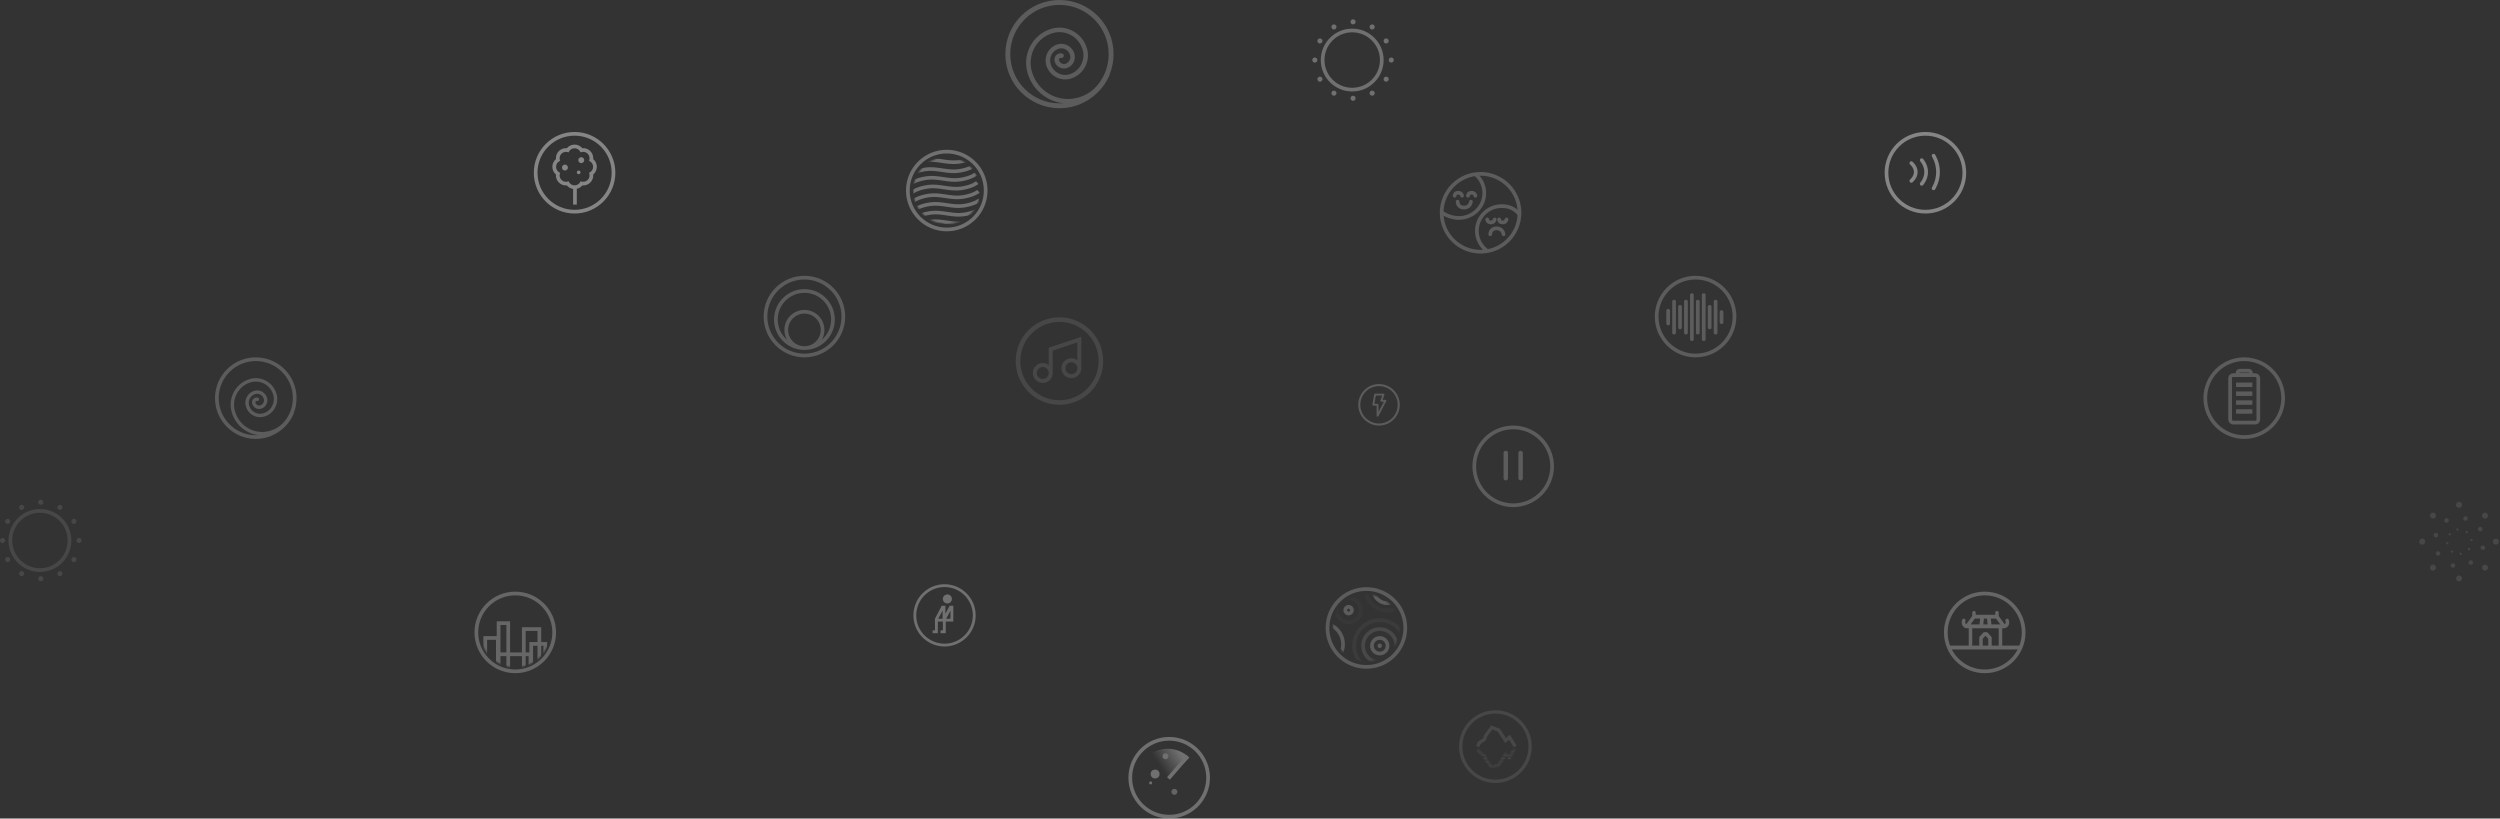 <svg width="1686" height="552" viewBox="0 0 1686 552" fill="none" xmlns="http://www.w3.org/2000/svg">
<rect x="0" y="0" width="1686" height="552" fill="#333333" stroke="none"/>
<g opacity="0.2" clip-path="url(#clip0_14447_69877)">
<circle cx="1143.5" cy="213.5" r="26.25" stroke="white" stroke-width="2.5"/>
<path fill-rule="evenodd" clip-rule="evenodd" d="M1141 197.75C1141.69 197.75 1142.25 198.244 1142.25 198.854L1142.25 228.896C1142.25 229.506 1141.69 230 1141 230C1140.31 230 1139.75 229.506 1139.75 228.896L1139.75 198.854C1139.75 198.244 1140.31 197.75 1141 197.75ZM1130.25 203.272C1130.25 202.662 1129.69 202.168 1129 202.168C1128.31 202.168 1127.75 202.662 1127.75 203.272V224.478C1127.75 225.088 1128.31 225.582 1129 225.582C1129.69 225.582 1130.25 225.088 1130.25 224.478V203.272ZM1126.25 209.457C1126.25 208.847 1125.69 208.353 1125 208.353C1124.31 208.353 1123.75 208.847 1123.75 209.457V218.293C1123.75 218.903 1124.31 219.397 1125 219.397C1125.69 219.397 1126.25 218.903 1126.25 218.293L1126.25 209.457ZM1133 205.702C1133.69 205.702 1134.25 206.197 1134.25 206.807L1134.25 220.943C1134.25 221.553 1133.69 222.048 1133 222.048C1132.31 222.048 1131.75 221.553 1131.75 220.943L1131.75 206.807C1131.75 206.197 1132.31 205.702 1133 205.702ZM1138.25 203.272C1138.25 202.662 1137.69 202.168 1137 202.168C1136.31 202.168 1135.75 202.662 1135.75 203.272V224.478C1135.75 225.088 1136.31 225.582 1137 225.582C1137.69 225.582 1138.25 225.088 1138.25 224.478V203.272ZM1146.25 203.272C1146.25 202.662 1145.69 202.168 1145 202.168C1144.31 202.168 1143.75 202.662 1143.75 203.272V224.478C1143.75 225.088 1144.31 225.582 1145 225.582C1145.69 225.582 1146.25 225.088 1146.25 224.478V203.272ZM1149 197.75C1149.69 197.75 1150.25 198.244 1150.25 198.854L1150.25 228.896C1150.25 229.506 1149.69 230 1149 230C1148.31 230 1147.75 229.506 1147.75 228.896L1147.75 198.854C1147.75 198.244 1148.31 197.75 1149 197.75ZM1158.25 203.272C1158.25 202.662 1157.69 202.168 1157 202.168C1156.31 202.168 1155.75 202.662 1155.75 203.272V224.478C1155.75 225.088 1156.31 225.582 1157 225.582C1157.69 225.582 1158.25 225.088 1158.25 224.478V203.272ZM1161 209.236C1161.69 209.236 1162.25 209.731 1162.25 210.341V217.409C1162.25 218.019 1161.69 218.514 1161 218.514C1160.31 218.514 1159.75 218.019 1159.75 217.409V210.341C1159.75 209.731 1160.31 209.236 1161 209.236ZM1154.25 206.807C1154.25 206.197 1153.69 205.702 1153 205.702C1152.31 205.702 1151.75 206.197 1151.75 206.807V220.943C1151.75 221.553 1152.31 222.048 1153 222.048C1153.69 222.048 1154.25 221.553 1154.25 220.943V206.807Z" fill="white"/>
</g>
<g opacity="0.2" clip-path="url(#clip1_14447_69877)">
<circle cx="542.5" cy="213.5" r="26.25" stroke="white" stroke-width="2.5"/>
<path fill-rule="evenodd" clip-rule="evenodd" d="M542.5 233.5C548.575 233.5 553.5 228.575 553.5 222.5C553.5 216.425 548.575 211.5 542.5 211.5C536.425 211.5 531.5 216.425 531.5 222.5C531.5 228.575 536.425 233.5 542.5 233.5ZM560.5 215.5C560.5 220.942 558.085 225.821 554.268 229.121C555.371 227.165 556 224.906 556 222.5C556 215.044 549.956 209 542.5 209C535.044 209 529 215.044 529 222.5C529 224.906 529.629 227.165 530.732 229.121C526.915 225.821 524.5 220.942 524.5 215.5C524.5 205.559 532.559 197.5 542.5 197.5C552.441 197.5 560.5 205.559 560.5 215.5ZM542.5 236C553.822 236 563 226.822 563 215.5C563 204.178 553.822 195 542.5 195C531.178 195 522 204.178 522 215.5C522 226.822 531.178 236 542.5 236Z" fill="white"/>
</g>
<g opacity="0.4" clip-path="url(#clip2_14447_69877)">
<circle cx="1298.5" cy="116.5" r="26.25" stroke="white" stroke-width="2.5"/>
<path d="M1289 110C1289 110 1292 112.471 1292 116C1292 119.529 1289 122 1289 122" stroke="white" stroke-width="2.5" stroke-linecap="round"/>
<path d="M1296 108C1296 108 1299 111.294 1299 116C1299 120.706 1296 124 1296 124" stroke="white" stroke-width="2.5" stroke-linecap="round"/>
<path d="M1304 105C1304 105 1307 109.529 1307 116C1307 122.471 1304 127 1304 127" stroke="white" stroke-width="2.5" stroke-linecap="round"/>
</g>
<g opacity="0.4">
<g clip-path="url(#clip3_14447_69877)">
<circle cx="387.5" cy="116.5" r="26.25" stroke="white" stroke-width="2.5"/>
<path fill-rule="evenodd" clip-rule="evenodd" d="M377.602 116.98C377.129 118.467 377.482 120.159 378.661 121.339C379.841 122.518 381.533 122.871 383.02 122.398C383.173 122.349 383.324 122.292 383.471 122.226C383.529 122.377 383.595 122.524 383.669 122.667C384.386 124.053 385.832 125 387.5 125C389.168 125 390.614 124.053 391.331 122.667C391.405 122.524 391.471 122.377 391.529 122.226C391.676 122.292 391.827 122.349 391.98 122.398C393.467 122.871 395.159 122.518 396.339 121.339C397.518 120.159 397.871 118.467 397.398 116.98C397.349 116.827 397.292 116.676 397.226 116.529C397.377 116.471 397.524 116.405 397.667 116.331C399.053 115.614 400 114.168 400 112.5C400 110.832 399.053 109.386 397.667 108.669C397.524 108.595 397.377 108.529 397.226 108.471C397.292 108.324 397.349 108.173 397.398 108.02C397.871 106.533 397.518 104.841 396.339 103.661C395.16 102.482 393.467 102.129 391.98 102.602C391.827 102.651 391.676 102.708 391.529 102.774C391.471 102.623 391.405 102.476 391.331 102.333C390.614 100.947 389.168 100 387.5 100C385.832 100 384.386 100.947 383.669 102.333C383.595 102.476 383.529 102.623 383.471 102.774C383.324 102.708 383.173 102.651 383.02 102.602C381.533 102.129 379.841 102.482 378.661 103.661C377.482 104.84 377.129 106.533 377.602 108.02C377.651 108.173 377.708 108.324 377.774 108.471C377.623 108.529 377.476 108.595 377.333 108.669C375.947 109.386 375 110.832 375 112.5C375 114.168 375.947 115.614 377.333 116.331C377.476 116.405 377.623 116.471 377.774 116.529C377.708 116.676 377.651 116.827 377.602 116.98ZM376.893 123.107C378.373 124.586 380.361 125.241 382.291 125.076C383.336 126.317 384.817 127.18 386.5 127.427V138H389V127.334C390.476 127.003 391.769 126.192 392.709 125.076C394.639 125.241 396.627 124.586 398.107 123.107C399.586 121.627 400.241 119.639 400.076 117.709C401.557 116.461 402.5 114.592 402.5 112.5C402.5 110.408 401.557 108.539 400.076 107.291C400.241 105.361 399.586 103.373 398.107 101.893C396.627 100.414 394.639 99.759 392.709 99.924C391.461 98.443 389.592 97.5 387.5 97.5C385.408 97.5 383.539 98.443 382.291 99.924C380.361 99.759 378.373 100.414 376.893 101.893C375.414 103.373 374.759 105.361 374.924 107.291C373.443 108.539 372.5 110.408 372.5 112.5C372.5 114.592 373.443 116.461 374.924 117.709C374.759 119.639 375.414 121.627 376.893 123.107ZM392 110C393.105 110 394 109.105 394 108C394 106.895 393.105 106 392 106C390.895 106 390 106.895 390 108C390 109.105 390.895 110 392 110ZM383 113C383 114.105 382.105 115 381 115C379.895 115 379 114.105 379 113C379 111.895 379.895 111 381 111C382.105 111 383 111.895 383 113ZM390.25 117.5C390.94 117.5 391.5 116.94 391.5 116.25C391.5 115.56 390.94 115 390.25 115C389.56 115 389 115.56 389 116.25C389 116.94 389.56 117.5 390.25 117.5Z" fill="white"/>
</g>
</g>
<g opacity="0.25" clip-path="url(#clip4_14447_69877)">
<circle cx="347.5" cy="426.5" r="26.25" stroke="white" stroke-width="2.5"/>
<mask id="mask0_14447_69877" style="mask-type:alpha" maskUnits="userSpaceOnUse" x="324" y="403" width="47" height="47">
<circle cx="347.5" cy="426.5" r="23.5" fill="#D9D9D9"/>
</mask>
<g mask="url(#mask0_14447_69877)">
<path fill-rule="evenodd" clip-rule="evenodd" d="M341.5 421.5H337.5V440H341.5V421.5ZM337.5 450.5V442.5H341.5V450.5H337.5ZM344 450.5V442.5H352V450.5H344ZM341.5 453H344H352H354.5H356.5H357H359H359.5H362.5H365H366.5H369V450.5V435.5V433H366.5H365V425.5V423H362.5H354.5H352V425.5V440H344V421.5V419H341.5H337.5H335V421.5V429H334.5H328.5H326V431.5V450.5V453H328.5H334.5H335H337H337.5H341.5ZM362.5 425.5H354.5V440H356.5H357V435.5V433H359.5H362.5V425.5ZM354.5 450.5H356.5V442.5H354.5V450.5ZM362.5 450.5H359.5V435.5H362.5V450.5ZM365 450.5V435.5H366.5V450.5H365ZM328.5 431.5H334.5V450.5H328.5V431.5Z" fill="white"/>
</g>
</g>
<g opacity="0.25">
<g clip-path="url(#clip5_14447_69877)">
<circle cx="1338.5" cy="426.5" r="26.25" stroke="white" stroke-width="2.5"/>
</g>
<path d="M1351.46 423.7C1353.19 423.699 1354.99 422.244 1355 419.808C1355 419.148 1354.91 418.566 1354.72 418.027C1354.48 417.36 1353.8 417.032 1353.19 417.293C1352.59 417.556 1352.29 418.31 1352.53 418.979C1352.61 419.204 1352.64 419.469 1352.64 419.792C1352.64 420.398 1352.33 420.795 1351.94 420.979L1347.93 415.444V413.3C1347.93 412.582 1347.4 412 1346.75 412C1346.1 412 1345.57 412.582 1345.57 413.3V414.6H1332.43V413.3C1332.43 412.582 1331.9 412 1331.25 412C1330.6 412 1330.07 412.582 1330.07 413.3V415.444L1326.06 420.978C1325.67 420.795 1325.36 420.398 1325.36 419.792C1325.36 419.467 1325.39 419.202 1325.47 418.978C1325.71 418.311 1325.42 417.555 1324.81 417.291C1324.2 417.026 1323.52 417.354 1323.28 418.021C1323.09 418.56 1323 419.145 1323 419.809C1323.01 422.244 1324.81 423.7 1326.54 423.7H1327.71V435.4H1315.18C1314.53 435.4 1314 435.981 1314 436.7C1314 437.418 1314.53 438 1315.18 438H1361.82C1362.47 438 1363 437.418 1363 436.7C1363 435.981 1362.47 435.4 1361.82 435.4H1350.29L1350.29 423.7L1351.46 423.7ZM1337.94 417.2H1340.06L1340.47 421.1L1337.53 421.1L1337.94 417.2ZM1331.82 417.2H1335.4L1334.99 421.1L1328.99 421.1L1331.82 417.2ZM1340.86 435.4H1337.14V430.738L1338.81 428.9H1339.19L1340.86 430.738V435.4ZM1347.93 435.4H1343.21V430.2C1343.21 429.855 1343.09 429.524 1342.87 429.281L1340.51 426.681C1340.29 426.437 1339.99 426.3 1339.68 426.3H1338.32C1338.01 426.3 1337.71 426.437 1337.49 426.681L1335.13 429.281C1334.91 429.524 1334.79 429.855 1334.79 430.2V435.4H1330.07V423.7H1347.93L1347.93 435.4ZM1343.01 421.1L1342.6 417.2H1346.18L1349.01 421.1H1343.01Z" fill="white"/>
</g>
<g opacity="0.2" clip-path="url(#clip6_14447_69877)">
<path d="M196.687 279C193.959 285.023 189.139 289.818 182.082 291.75C171.263 294.713 160.123 288.205 157.249 277.242C154.917 268.285 160.172 259.076 168.994 256.654C176.179 254.691 183.552 258.998 185.475 266.283C187.018 272.209 183.541 278.303 177.703 279.905C172.967 281.199 168.107 278.36 166.839 273.558C165.827 269.669 168.108 265.671 171.939 264.619C175.028 263.775 178.199 265.627 179.026 268.76C179.682 271.279 178.204 273.868 175.723 274.549C173.741 275.091 171.676 273.815 171.175 271.892C170.759 270.295 172 269 173.549 269.283" stroke="white" stroke-width="2.3" stroke-linecap="round" stroke-linejoin="bevel"/>
<path d="M198.75 268.5C198.75 282.997 186.997 294.75 172.5 294.75C158.003 294.75 146.25 282.997 146.25 268.5C146.25 254.003 158.003 242.25 172.5 242.25C186.997 242.25 198.75 254.003 198.75 268.5Z" stroke="white" stroke-width="2.5"/>
</g>
<g opacity="0.2" clip-path="url(#clip7_14447_69877)">
<circle cx="1513.5" cy="268.5" r="26.25" stroke="white" stroke-width="2.5"/>
<rect x="1504" y="253" width="19" height="32" rx="2" stroke="white" stroke-width="2.5"/>
<path d="M1509 251.5C1509 250.672 1509.67 250 1510.5 250H1516.5C1517.33 250 1518 250.672 1518 251.5V251.5C1518 252.328 1517.33 253 1516.5 253H1510.5C1509.67 253 1509 252.328 1509 251.5V251.5Z" stroke="white" stroke-width="2.5"/>
<rect x="1508" y="258" width="11" height="3" fill="white"/>
<rect x="1508" y="264" width="11" height="3" fill="white"/>
<rect x="1508" y="270" width="11" height="3" fill="white"/>
<rect x="1508" y="276" width="11" height="3" fill="white"/>
</g>
<g opacity="0.1" clip-path="url(#clip8_14447_69877)">
<path fill-rule="evenodd" clip-rule="evenodd" d="M27.5 337C28.449 337 29.219 337.77 29.219 338.719C29.219 339.668 28.449 340.438 27.5 340.438C26.551 340.438 25.781 339.668 25.781 338.719C25.781 337.77 26.551 337 27.5 337ZM41.25 340.684C42.072 341.159 42.354 342.21 41.879 343.032C41.405 343.854 40.353 344.136 39.531 343.661C38.709 343.187 38.428 342.135 38.902 341.313C39.377 340.491 40.428 340.21 41.25 340.684ZM26.927 383.198C37.254 383.198 45.625 374.827 45.625 364.5C45.625 354.173 37.254 345.802 26.927 345.802C16.601 345.802 8.229 354.173 8.229 364.5C8.229 374.827 16.601 383.198 26.927 383.198ZM26.927 385.698C38.634 385.698 48.125 376.207 48.125 364.5C48.125 352.793 38.634 343.302 26.927 343.302C15.22 343.302 5.729 352.793 5.729 364.5C5.729 376.207 15.22 385.698 26.927 385.698ZM55 364.5C55 365.449 54.231 366.219 53.281 366.219C52.332 366.219 51.563 365.449 51.563 364.5C51.563 363.551 52.332 362.781 53.281 362.781C54.231 362.781 55 363.551 55 364.5ZM1.719 366.219C2.668 366.219 3.438 365.449 3.438 364.5C3.438 363.551 2.668 362.781 1.719 362.781C0.77 362.781 0 363.551 0 364.5C0 365.449 0.77 366.219 1.719 366.219ZM51.316 350.75C51.79 351.572 51.509 352.623 50.687 353.098C49.865 353.572 48.813 353.291 48.339 352.469C47.864 351.647 48.146 350.595 48.968 350.121C49.79 349.646 50.841 349.928 51.316 350.75ZM6.032 378.879C6.854 378.405 7.136 377.353 6.661 376.531C6.187 375.709 5.136 375.428 4.313 375.902C3.491 376.377 3.21 377.428 3.684 378.25C4.159 379.072 5.21 379.354 6.032 378.879ZM16.098 387.687C16.573 386.865 16.291 385.813 15.469 385.339C14.647 384.864 13.596 385.146 13.121 385.968C12.646 386.79 12.928 387.841 13.75 388.316C14.572 388.79 15.623 388.509 16.098 387.687ZM29.219 390.281C29.219 389.332 28.45 388.562 27.5 388.562C26.551 388.562 25.782 389.332 25.782 390.281C25.782 391.23 26.551 392 27.5 392C28.45 392 29.219 391.23 29.219 390.281ZM13.75 340.684C14.572 340.21 15.623 340.491 16.098 341.313C16.573 342.136 16.291 343.187 15.469 343.661C14.647 344.136 13.596 343.854 13.121 343.032C12.646 342.21 12.928 341.159 13.75 340.684ZM41.879 385.968C41.405 385.146 40.353 384.864 39.532 385.339C38.709 385.813 38.428 386.864 38.902 387.687C39.377 388.509 40.428 388.79 41.25 388.316C42.072 387.841 42.354 386.79 41.879 385.968ZM3.684 350.75C4.159 349.928 5.21 349.646 6.032 350.121C6.854 350.596 7.136 351.647 6.661 352.469C6.187 353.291 5.136 353.573 4.314 353.098C3.491 352.623 3.21 351.572 3.684 350.75ZM50.687 375.902C49.865 375.427 48.813 375.709 48.339 376.531C47.864 377.353 48.146 378.404 48.968 378.879C49.79 379.354 50.841 379.072 51.316 378.25C51.791 377.428 51.509 376.377 50.687 375.902Z" fill="white"/>
</g>
<g opacity="0.1" clip-path="url(#clip9_14447_69877)">
<path fill-rule="evenodd" clip-rule="evenodd" d="M1658.37 342.489C1659.49 342.489 1660.39 341.582 1660.39 340.463C1660.39 339.344 1659.49 338.437 1658.37 338.437C1657.25 338.437 1656.34 339.344 1656.34 340.463C1656.34 341.582 1657.25 342.489 1658.37 342.489ZM1664.21 350.066C1663.99 350.877 1663.16 351.358 1662.34 351.141C1661.53 350.924 1661.05 350.09 1661.27 349.28C1661.49 348.469 1662.32 347.988 1663.13 348.205C1663.94 348.422 1664.42 349.256 1664.21 350.066ZM1665.55 378.094C1664.83 378.513 1664.58 379.443 1665 380.17C1665.42 380.896 1666.35 381.145 1667.07 380.726C1667.8 380.306 1668.05 379.377 1667.63 378.65C1667.21 377.923 1666.28 377.674 1665.55 378.094ZM1653.86 382.804C1654.67 383.021 1655.5 382.54 1655.72 381.729C1655.94 380.919 1655.46 380.085 1654.65 379.868C1653.84 379.651 1653 380.132 1652.79 380.943C1652.57 381.753 1653.05 382.587 1653.86 382.804ZM1675.89 369.789C1676.11 368.978 1675.63 368.145 1674.82 367.928C1674 367.711 1673.17 368.192 1672.95 369.002C1672.74 369.813 1673.22 370.646 1674.03 370.863C1674.84 371.081 1675.67 370.6 1675.89 369.789ZM1643.15 359.444C1643.96 359.661 1644.44 360.494 1644.23 361.305C1644.01 362.116 1643.18 362.597 1642.37 362.379C1641.56 362.162 1641.07 361.329 1641.29 360.518C1641.51 359.708 1642.34 359.227 1643.15 359.444ZM1673.94 356.079C1673.52 355.352 1672.6 355.103 1671.87 355.523C1671.14 355.943 1670.89 356.872 1671.31 357.599C1671.73 358.326 1672.66 358.575 1673.39 358.155C1674.11 357.735 1674.36 356.806 1673.94 356.079ZM1643.48 371.913C1644.21 371.493 1645.14 371.742 1645.56 372.469C1645.98 373.196 1645.73 374.125 1645 374.545C1644.27 374.965 1643.34 374.716 1642.92 373.989C1642.5 373.262 1642.75 372.333 1643.48 371.913ZM1649.16 349.706C1648.44 350.125 1648.19 351.055 1648.61 351.781C1649.03 352.508 1649.96 352.757 1650.68 352.337C1651.41 351.918 1651.66 350.989 1651.24 350.262C1650.82 349.535 1649.89 349.286 1649.16 349.706ZM1660.39 390.101C1660.39 391.22 1659.49 392.127 1658.37 392.127C1657.25 392.127 1656.34 391.22 1656.34 390.101C1656.34 388.982 1657.25 388.075 1658.37 388.075C1659.49 388.075 1660.39 388.982 1660.39 390.101ZM1683.19 363.256C1684.31 363.256 1685.21 364.163 1685.21 365.282C1685.21 366.401 1684.31 367.308 1683.19 367.308C1682.07 367.308 1681.16 366.401 1681.16 365.282C1681.16 364.163 1682.07 363.256 1683.19 363.256ZM1635.57 365.282C1635.57 364.163 1634.67 363.256 1633.55 363.256C1632.43 363.256 1631.52 364.163 1631.52 365.282C1631.52 366.401 1632.43 367.308 1633.55 367.308C1634.67 367.308 1635.57 366.401 1635.57 365.282ZM1674.48 346.3C1675.28 345.508 1676.56 345.508 1677.35 346.3C1678.14 347.091 1678.14 348.374 1677.35 349.165C1676.56 349.956 1675.28 349.956 1674.48 349.165C1673.69 348.374 1673.69 347.091 1674.48 346.3ZM1642.25 381.399C1641.46 380.608 1640.18 380.608 1639.39 381.399C1638.59 382.19 1638.59 383.473 1639.39 384.264C1640.18 385.056 1641.46 385.056 1642.25 384.264C1643.04 383.473 1643.04 382.19 1642.25 381.399ZM1639.39 349.165C1638.59 348.374 1638.59 347.091 1639.39 346.3C1640.18 345.509 1641.46 345.509 1642.25 346.3C1643.04 347.091 1643.04 348.374 1642.25 349.165C1641.46 349.956 1640.18 349.956 1639.39 349.165ZM1674.49 381.399C1673.69 382.19 1673.69 383.473 1674.49 384.265C1675.28 385.056 1676.56 385.056 1677.35 384.265C1678.14 383.473 1678.14 382.19 1677.35 381.399C1676.56 380.608 1675.28 380.608 1674.49 381.399ZM1658.76 373.549C1658.7 373.13 1659 372.746 1659.42 372.69C1659.84 372.634 1660.22 372.928 1660.28 373.346C1660.33 373.765 1660.04 374.149 1659.62 374.205C1659.2 374.261 1658.82 373.967 1658.76 373.549ZM1653.08 372.64C1653.41 372.896 1653.89 372.832 1654.15 372.497C1654.41 372.162 1654.34 371.682 1654.01 371.426C1653.67 371.17 1653.19 371.234 1652.94 371.569C1652.68 371.904 1652.74 372.384 1653.08 372.64ZM1664.16 359.404C1663.9 359.739 1663.42 359.803 1663.09 359.547C1662.75 359.291 1662.69 358.811 1662.94 358.476C1663.2 358.141 1663.68 358.077 1664.01 358.333C1664.35 358.589 1664.41 359.069 1664.16 359.404ZM1665.81 370.809C1666.07 370.474 1666 369.995 1665.67 369.738C1665.33 369.482 1664.85 369.546 1664.6 369.881C1664.34 370.217 1664.4 370.696 1664.74 370.952C1665.08 371.208 1665.55 371.144 1665.81 370.809ZM1652.57 359.731C1652.91 359.987 1652.97 360.466 1652.72 360.801C1652.46 361.137 1651.98 361.201 1651.65 360.944C1651.31 360.688 1651.25 360.209 1651.5 359.874C1651.76 359.538 1652.24 359.474 1652.57 359.731ZM1667.53 364.064C1667.48 363.646 1667.09 363.352 1666.67 363.408C1666.26 363.464 1665.96 363.848 1666.02 364.266C1666.07 364.684 1666.46 364.978 1666.88 364.922C1667.29 364.866 1667.59 364.482 1667.53 364.064ZM1650.34 365.59C1650.76 365.534 1651.14 365.827 1651.2 366.246C1651.25 366.664 1650.96 367.048 1650.54 367.104C1650.12 367.16 1649.74 366.866 1649.68 366.448C1649.63 366.03 1649.92 365.645 1650.34 365.59ZM1657.23 356.355C1656.82 356.411 1656.52 356.796 1656.58 357.214C1656.63 357.632 1657.02 357.926 1657.44 357.87C1657.86 357.814 1658.15 357.43 1658.09 357.012C1658.04 356.593 1657.65 356.3 1657.23 356.355Z" fill="white"/>
</g>
<g opacity="0.2" clip-path="url(#clip10_14447_69877)">
<path d="M943.3 273C943.3 280.345 937.345 286.3 930 286.3C922.655 286.3 916.7 280.345 916.7 273C916.7 265.655 922.655 259.7 930 259.7C937.345 259.7 943.3 265.655 943.3 273Z" stroke="white" stroke-width="1.4"/>
<path fill-rule="evenodd" clip-rule="evenodd" d="M933.028 266.127H927.345L926.182 272.951H929.024V280.382L934.327 270.303H931.529L933.028 266.127Z" stroke="white" stroke-width="1.273" stroke-linejoin="round"/>
</g>
<g opacity="0.3" clip-path="url(#clip11_14447_69877)">
<path fill-rule="evenodd" clip-rule="evenodd" d="M912.5 13C913.449 13 914.219 13.77 914.219 14.719C914.219 15.668 913.449 16.438 912.5 16.438C911.551 16.438 910.781 15.668 910.781 14.719C910.781 13.77 911.551 13 912.5 13ZM926.25 16.684C927.072 17.159 927.354 18.21 926.879 19.032C926.405 19.854 925.353 20.136 924.531 19.661C923.709 19.187 923.428 18.135 923.902 17.313C924.377 16.491 925.428 16.21 926.25 16.684ZM911.927 59.198C922.254 59.198 930.625 50.827 930.625 40.5C930.625 30.173 922.254 21.802 911.927 21.802C901.601 21.802 893.229 30.173 893.229 40.5C893.229 50.827 901.601 59.198 911.927 59.198ZM911.927 61.698C923.634 61.698 933.125 52.207 933.125 40.5C933.125 28.793 923.634 19.302 911.927 19.302C900.22 19.302 890.729 28.793 890.729 40.5C890.729 52.207 900.22 61.698 911.927 61.698ZM940 40.5C940 41.449 939.231 42.219 938.281 42.219C937.332 42.219 936.563 41.449 936.563 40.5C936.563 39.551 937.332 38.781 938.281 38.781C939.231 38.781 940 39.551 940 40.5ZM886.719 42.219C887.668 42.219 888.438 41.449 888.438 40.5C888.438 39.551 887.668 38.781 886.719 38.781C885.77 38.781 885 39.551 885 40.5C885 41.449 885.77 42.219 886.719 42.219ZM936.316 26.75C936.79 27.572 936.509 28.623 935.687 29.098C934.865 29.572 933.813 29.291 933.339 28.469C932.864 27.647 933.146 26.595 933.968 26.121C934.79 25.646 935.841 25.928 936.316 26.75ZM891.032 54.879C891.854 54.404 892.136 53.353 891.661 52.531C891.187 51.709 890.136 51.428 889.313 51.902C888.491 52.377 888.21 53.428 888.684 54.25C889.159 55.072 890.21 55.354 891.032 54.879ZM901.098 63.687C901.573 62.865 901.291 61.813 900.469 61.339C899.647 60.864 898.596 61.146 898.121 61.968C897.646 62.79 897.928 63.841 898.75 64.316C899.572 64.79 900.623 64.509 901.098 63.687ZM914.219 66.281C914.219 65.332 913.45 64.562 912.5 64.562C911.551 64.562 910.782 65.332 910.782 66.281C910.782 67.231 911.551 68 912.5 68C913.45 68 914.219 67.231 914.219 66.281ZM898.75 16.684C899.572 16.21 900.623 16.491 901.098 17.313C901.573 18.136 901.291 19.187 900.469 19.661C899.647 20.136 898.596 19.854 898.121 19.032C897.646 18.21 897.928 17.159 898.75 16.684ZM926.879 61.968C926.405 61.146 925.354 60.864 924.531 61.339C923.709 61.813 923.428 62.864 923.902 63.687C924.377 64.509 925.428 64.79 926.25 64.316C927.072 63.841 927.354 62.79 926.879 61.968ZM888.684 26.75C889.159 25.928 890.21 25.646 891.032 26.121C891.854 26.596 892.136 27.647 891.661 28.469C891.187 29.291 890.136 29.573 889.314 29.098C888.491 28.623 888.21 27.572 888.684 26.75ZM935.687 51.902C934.865 51.427 933.814 51.709 933.339 52.531C932.864 53.353 933.146 54.404 933.968 54.879C934.79 55.354 935.841 55.072 936.316 54.25C936.791 53.428 936.509 52.377 935.687 51.902Z" fill="white"/>
</g>
<g opacity="0.1" clip-path="url(#clip12_14447_69877)">
<circle cx="714.5" cy="243.5" r="27.954" stroke="white" stroke-width="3.091"/>
<path fill-rule="evenodd" clip-rule="evenodd" d="M729.25 248.327V227.158L707.259 234.488V246.181C706.139 245.34 704.746 244.841 703.236 244.841C699.533 244.841 696.532 247.843 696.532 251.545C696.532 255.248 699.533 258.25 703.236 258.25C706.939 258.25 709.941 255.248 709.941 251.545H709.941V236.421L726.568 230.879V242.963C725.448 242.121 724.055 241.623 722.545 241.623C718.843 241.623 715.841 244.624 715.841 248.327C715.841 252.03 718.843 255.032 722.545 255.032C726.248 255.032 729.25 252.03 729.25 248.327H729.25ZM722.545 244.304C720.324 244.304 718.523 246.105 718.523 248.327C718.523 250.549 720.324 252.35 722.545 252.35C724.767 252.35 726.568 250.549 726.568 248.327C726.568 246.105 724.767 244.304 722.545 244.304ZM703.236 247.523C701.015 247.523 699.214 249.324 699.214 251.545C699.214 253.767 701.015 255.568 703.236 255.568C705.458 255.568 707.259 253.767 707.259 251.545C707.259 249.324 705.458 247.523 703.236 247.523Z" fill="white"/>
</g>
<g opacity="0.2" clip-path="url(#clip13_14447_69877)">
<path fill-rule="evenodd" clip-rule="evenodd" d="M1020.5 339.5C1034.31 339.5 1045.5 328.307 1045.5 314.5C1045.5 300.693 1034.31 289.5 1020.5 289.5C1006.69 289.5 995.5 300.693 995.5 314.5C995.5 328.307 1006.69 339.5 1020.5 339.5ZM1020.5 342C1035.69 342 1048 329.688 1048 314.5C1048 299.312 1035.69 287 1020.5 287C1005.31 287 993 299.312 993 314.5C993 329.688 1005.31 342 1020.5 342ZM1014 305.5C1014 304.672 1014.67 304 1015.5 304C1016.33 304 1017 304.672 1017 305.5V322.5C1017 323.328 1016.33 324 1015.5 324C1014.67 324 1014 323.328 1014 322.5V305.5ZM1025.5 304C1024.67 304 1024 304.672 1024 305.5V322.5C1024 323.328 1024.67 324 1025.5 324C1026.33 324 1027 323.328 1027 322.5V305.5C1027 304.672 1026.33 304 1025.5 304Z" fill="white"/>
</g>
<g opacity="0.3" clip-path="url(#clip14_14447_69877)">
<circle cx="637" cy="415" r="20.046" stroke="white" stroke-width="1.909"/>
<path fill-rule="evenodd" clip-rule="evenodd" d="M641.964 403.927C641.964 405.614 640.596 406.982 638.909 406.982C637.222 406.982 635.855 405.614 635.855 403.927C635.855 402.24 637.222 400.873 638.909 400.873C640.596 400.873 641.964 402.24 641.964 403.927ZM637.573 413.998V408.509H637.535H635.664H635.091L630.52 417.271H630.509L630.509 417.291L630.509 417.291L630.509 417.291L630.573 425.118H628.982V427.027H632.482V419.18H635.87L635.918 425.118H634.327V427.027H637.827V419.18H642.918V408.509H642.881H641.009H640.436L637.573 413.998ZM638.046 417.271H641.009V411.901L638.046 417.271ZM635.664 417.271V411.901L632.701 417.271H635.664Z" fill="white"/>
</g>
<g opacity="0.2" clip-path="url(#clip15_14447_69877)">
<circle cx="921.5" cy="423.5" r="26.25" stroke="white" stroke-width="2.5"/>
<mask id="mask1_14447_69877" style="mask-type:alpha" maskUnits="userSpaceOnUse" x="899" y="401" width="45" height="45">
<circle cx="921.5" cy="423.5" r="22.5" fill="#C4C4C4"/>
</mask>
<g mask="url(#mask1_14447_69877)">
<path d="M932 435.5C932 436.328 931.328 437 930.5 437C929.672 437 929 436.328 929 435.5C929 434.672 929.672 434 930.5 434C931.328 434 932 434.672 932 435.5Z" fill="white"/>
<path fill-rule="evenodd" clip-rule="evenodd" d="M930.5 439.5C932.709 439.5 934.5 437.709 934.5 435.5C934.5 433.291 932.709 431.5 930.5 431.5C928.291 431.5 926.5 433.291 926.5 435.5C926.5 437.709 928.291 439.5 930.5 439.5ZM930.5 442C934.09 442 937 439.09 937 435.5C937 431.91 934.09 429 930.5 429C926.91 429 924 431.91 924 435.5C924 439.09 926.91 442 930.5 442Z" fill="white"/>
<path fill-rule="evenodd" clip-rule="evenodd" d="M935.5 400.5C937.157 400.5 938.5 399.157 938.5 397.5C938.5 395.843 937.157 394.5 935.5 394.5C933.843 394.5 932.5 395.843 932.5 397.5C932.5 399.157 933.843 400.5 935.5 400.5ZM935.5 403C938.538 403 941 400.538 941 397.5C941 394.462 938.538 392 935.5 392C932.462 392 930 394.462 930 397.5C930 400.538 932.462 403 935.5 403Z" fill="white"/>
<path fill-rule="evenodd" clip-rule="evenodd" d="M930.5 445.5C936.023 445.5 940.5 441.023 940.5 435.5C940.5 429.977 936.023 425.5 930.5 425.5C924.977 425.5 920.5 429.977 920.5 435.5C920.5 441.023 924.977 445.5 930.5 445.5ZM930.5 448C937.404 448 943 442.404 943 435.5C943 428.596 937.404 423 930.5 423C923.596 423 918 428.596 918 435.5C918 442.404 923.596 448 930.5 448Z" fill="white" fill-opacity="0.5"/>
<path fill-rule="evenodd" clip-rule="evenodd" d="M935.5 405.5C939.918 405.5 943.5 401.918 943.5 397.5C943.5 393.082 939.918 389.5 935.5 389.5C931.082 389.5 927.5 393.082 927.5 397.5C927.5 401.918 931.082 405.5 935.5 405.5ZM935.5 408C941.299 408 946 403.299 946 397.5C946 391.701 941.299 387 935.5 387C929.701 387 925 391.701 925 397.5C925 403.299 929.701 408 935.5 408Z" fill="white"/>
<path fill-rule="evenodd" clip-rule="evenodd" d="M930.5 451.5C939.337 451.5 946.5 444.337 946.5 435.5C946.5 426.663 939.337 419.5 930.5 419.5C921.663 419.5 914.5 426.663 914.5 435.5C914.5 444.337 921.663 451.5 930.5 451.5ZM930.5 454C940.717 454 949 445.717 949 435.5C949 425.283 940.717 417 930.5 417C920.283 417 912 425.283 912 435.5C912 445.717 920.283 454 930.5 454Z" fill="white" fill-opacity="0.2"/>
<path fill-rule="evenodd" clip-rule="evenodd" d="M935.5 410.5C942.68 410.5 948.5 404.68 948.5 397.5C948.5 390.32 942.68 384.5 935.5 384.5C928.32 384.5 922.5 390.32 922.5 397.5C922.5 404.68 928.32 410.5 935.5 410.5ZM935.5 413C944.06 413 951 406.06 951 397.5C951 388.94 944.06 382 935.5 382C926.94 382 920 388.94 920 397.5C920 406.06 926.94 413 935.5 413Z" fill="white" fill-opacity="0.1"/>
<path fill-rule="evenodd" clip-rule="evenodd" d="M891.5 447.5C898.68 447.5 904.5 441.68 904.5 434.5C904.5 427.32 898.68 421.5 891.5 421.5C884.32 421.5 878.5 427.32 878.5 434.5C878.5 441.68 884.32 447.5 891.5 447.5ZM891.5 450C900.06 450 907 443.06 907 434.5C907 425.94 900.06 419 891.5 419C882.94 419 876 425.94 876 434.5C876 443.06 882.94 450 891.5 450Z" fill="white"/>
<path fill-rule="evenodd" clip-rule="evenodd" d="M909.5 412.5C910.052 412.5 910.5 412.052 910.5 411.5C910.5 410.948 910.052 410.5 909.5 410.5C908.948 410.5 908.5 410.948 908.5 411.5C908.5 412.052 908.948 412.5 909.5 412.5ZM909.5 415C911.433 415 913 413.433 913 411.5C913 409.567 911.433 408 909.5 408C907.567 408 906 409.567 906 411.5C906 413.433 907.567 415 909.5 415Z" fill="white"/>
<path fill-rule="evenodd" clip-rule="evenodd" d="M909.5 418.5C913.366 418.5 916.5 415.366 916.5 411.5C916.5 407.634 913.366 404.5 909.5 404.5C905.634 404.5 902.5 407.634 902.5 411.5C902.5 415.366 905.634 418.5 909.5 418.5ZM909.5 421C914.747 421 919 416.747 919 411.5C919 406.253 914.747 402 909.5 402C904.253 402 900 406.253 900 411.5C900 416.747 904.253 421 909.5 421Z" fill="white" fill-opacity="0.1"/>
</g>
</g>
<g opacity="0.3" clip-path="url(#clip16_14447_69877)">
<circle cx="788.5" cy="524.5" r="26.25" stroke="white" stroke-width="2.5"/>
<path d="M801 510L788 525" stroke="white" stroke-width="2.5"/>
<path d="M802 511L788 525C781 517 779.5 514 774.5 509C788 500.5 799 507.5 802 511Z" fill="url(#paint0_linear_14447_69877)"/>
<circle cx="786" cy="510" r="2" fill="white"/>
<circle cx="792" cy="534" r="2" fill="white" fill-opacity="0.8"/>
<circle cx="779" cy="522" r="3" fill="white"/>
<circle cx="776" cy="528" r="1" fill="white"/>
</g>
<g opacity="0.3" clip-path="url(#clip17_14447_69877)">
<mask id="mask2_14447_69877" style="mask-type:alpha" maskUnits="userSpaceOnUse" x="616" y="106" width="45" height="45">
<path d="M638.5 151C650.926 151 661 140.926 661 128.5C661 116.074 650.926 106 638.5 106C626.074 106 616 116.074 616 128.5C616 140.926 626.074 151 638.5 151Z" fill="white"/>
</mask>
<g mask="url(#mask2_14447_69877)">
<path fill-rule="evenodd" clip-rule="evenodd" d="M613.273 112.006C614.103 112.904 614.103 112.904 614.102 112.904L614.101 112.905L614.1 112.907L614.098 112.909C614.096 112.91 614.096 112.91 614.096 112.91L614.106 112.901C614.119 112.89 614.143 112.87 614.18 112.841C614.253 112.783 614.375 112.69 614.549 112.571C614.897 112.333 615.456 111.989 616.253 111.604C617.847 110.834 620.406 109.897 624.166 109.325C627.829 108.767 631.39 109.29 635.162 109.854L635.24 109.866C638.933 110.418 642.834 111.001 646.897 110.383C650.893 109.774 653.691 108.766 655.516 107.885C656.427 107.445 657.093 107.038 657.542 106.731C657.767 106.577 657.937 106.449 658.056 106.354C658.115 106.307 658.162 106.268 658.197 106.238C658.214 106.224 658.228 106.211 658.239 106.201L658.254 106.188L658.259 106.183L658.262 106.181L658.263 106.18C658.263 106.18 658.264 106.179 657.433 105.282C656.603 104.384 656.603 104.383 656.603 104.383L656.604 104.382L656.606 104.381L656.608 104.379L656.599 104.386C656.587 104.397 656.562 104.417 656.526 104.446C656.453 104.505 656.331 104.597 656.157 104.716C655.809 104.954 655.25 105.299 654.453 105.684C652.859 106.453 650.3 107.39 646.54 107.963C642.877 108.52 639.316 107.997 635.544 107.433L635.465 107.421C631.773 106.869 627.872 106.286 623.809 106.905C619.813 107.513 617.015 108.522 615.19 109.403C614.278 109.843 613.612 110.25 613.163 110.557C612.939 110.71 612.769 110.839 612.65 110.933C612.59 110.981 612.544 111.02 612.509 111.049C612.492 111.064 612.478 111.076 612.466 111.086L612.452 111.099L612.446 111.104L612.444 111.106L612.443 111.107C612.442 111.108 612.442 111.108 613.273 112.006ZM614.102 119.019C614.103 119.019 614.103 119.018 613.273 118.12C612.442 117.223 612.442 117.222 612.443 117.222L612.444 117.221L612.446 117.219L612.452 117.214L612.466 117.201C612.478 117.191 612.492 117.178 612.509 117.164C612.544 117.134 612.59 117.095 612.65 117.048C612.769 116.953 612.939 116.825 613.163 116.671C613.612 116.364 614.278 115.957 615.19 115.517C617.015 114.636 619.813 113.628 623.809 113.019C627.872 112.401 631.773 112.984 635.465 113.536L635.544 113.548C639.316 114.112 642.877 114.635 646.54 114.077C650.3 113.505 652.859 112.568 654.453 111.798C655.25 111.413 655.809 111.069 656.157 110.831C656.331 110.712 656.453 110.619 656.526 110.561C656.562 110.532 656.587 110.512 656.599 110.501L656.608 110.493L656.606 110.495L656.604 110.497L656.603 110.498C656.603 110.498 656.603 110.498 657.433 111.396C658.264 112.294 658.263 112.294 658.263 112.295L658.262 112.296L658.259 112.298L658.254 112.303L658.239 112.316C658.228 112.326 658.214 112.338 658.197 112.353C658.162 112.382 658.115 112.421 658.056 112.469C657.937 112.563 657.767 112.692 657.542 112.845C657.093 113.152 656.427 113.559 655.516 113.999C653.691 114.88 650.893 115.889 646.897 116.497C642.834 117.116 638.933 116.533 635.24 115.981L635.162 115.969C631.39 115.405 627.829 114.882 624.166 115.439C620.406 116.012 617.847 116.949 616.253 117.718C615.456 118.103 614.897 118.448 614.549 118.686C614.375 118.805 614.253 118.897 614.18 118.956C614.143 118.985 614.119 119.005 614.106 119.016L614.096 119.025C614.096 119.025 614.096 119.024 614.098 119.023L614.1 119.021L614.101 119.02L614.102 119.019ZM614.059 123.99C614.89 124.888 614.889 124.888 614.889 124.889L614.888 124.889L614.886 124.891L614.884 124.893C614.883 124.894 614.882 124.894 614.883 124.894L614.893 124.885C614.906 124.875 614.93 124.854 614.966 124.825C615.039 124.767 615.161 124.674 615.335 124.555C615.684 124.317 616.242 123.973 617.04 123.588C618.633 122.818 621.193 121.881 624.952 121.309C628.616 120.751 632.176 121.275 635.948 121.838L636.027 121.85C639.72 122.402 643.62 122.985 647.683 122.367C651.679 121.758 654.477 120.75 656.302 119.869C657.214 119.429 657.88 119.022 658.329 118.715C658.553 118.561 658.723 118.433 658.842 118.338C658.902 118.291 658.949 118.252 658.983 118.223L659.008 118.201L659.026 118.186L659.04 118.173L659.046 118.168L659.048 118.165L659.049 118.164C659.05 118.164 659.05 118.163 658.22 117.266C657.389 116.368 657.389 116.368 657.39 116.367L657.391 116.366L657.392 116.365L657.395 116.363L657.386 116.37C657.373 116.381 657.349 116.402 657.312 116.431C657.239 116.489 657.118 116.581 656.943 116.701C656.595 116.939 656.037 117.283 655.239 117.668C653.645 118.437 651.086 119.374 647.327 119.947C643.663 120.505 640.103 119.981 636.331 119.417L636.252 119.406C632.559 118.854 628.659 118.27 624.596 118.889C620.6 119.497 617.801 120.506 615.977 121.387C615.065 121.827 614.399 122.234 613.95 122.541C613.725 122.694 613.555 122.823 613.436 122.917C613.377 122.965 613.33 123.004 613.295 123.033C613.278 123.048 613.264 123.06 613.253 123.07L613.238 123.083L613.233 123.088L613.23 123.09L613.229 123.091C613.229 123.092 613.228 123.092 614.059 123.99ZM615.704 130.758C615.704 130.758 615.705 130.757 614.874 129.86C614.044 128.962 614.044 128.961 614.045 128.961L614.046 128.96L614.048 128.958L614.054 128.953L614.068 128.94C614.079 128.93 614.093 128.918 614.111 128.903C614.145 128.873 614.192 128.834 614.251 128.787C614.371 128.692 614.541 128.564 614.765 128.411C615.214 128.104 615.88 127.697 616.792 127.256C618.616 126.376 621.415 125.367 625.411 124.759C629.474 124.14 633.374 124.723 637.067 125.275L637.146 125.287C640.918 125.851 644.478 126.374 648.142 125.816C651.901 125.244 654.46 124.307 656.054 123.537C656.852 123.152 657.41 122.808 657.758 122.57C657.933 122.451 658.054 122.358 658.128 122.3C658.164 122.271 658.188 122.251 658.201 122.24L658.21 122.232L658.208 122.234L658.206 122.236L658.205 122.237C658.205 122.237 658.204 122.238 659.035 123.135C659.866 124.033 659.865 124.034 659.865 124.034L659.863 124.035L659.861 124.037L659.856 124.042L659.841 124.055L659.826 124.068L659.798 124.092C659.764 124.122 659.717 124.161 659.658 124.208C659.538 124.303 659.369 124.431 659.144 124.584C658.695 124.891 658.029 125.298 657.117 125.738C655.293 126.619 652.494 127.628 648.498 128.236C644.435 128.855 640.535 128.272 636.842 127.72L636.763 127.708C632.991 127.144 629.431 126.621 625.767 127.179C622.008 127.751 619.449 128.688 617.855 129.457C617.057 129.842 616.499 130.187 616.151 130.425C615.976 130.544 615.855 130.637 615.782 130.695C615.745 130.724 615.721 130.744 615.708 130.755L615.698 130.764L615.699 130.763L615.702 130.76L615.703 130.759L615.704 130.758ZM615.69 135.729C616.521 136.627 616.521 136.627 616.52 136.628L616.519 136.629L616.518 136.63L616.515 136.632L616.524 136.624C616.537 136.614 616.561 136.593 616.598 136.564C616.671 136.506 616.792 136.413 616.967 136.294C617.315 136.056 617.873 135.712 618.671 135.327C620.265 134.558 622.824 133.621 626.583 133.048C630.247 132.49 633.807 133.014 637.579 133.578L637.658 133.589C641.351 134.141 645.251 134.725 649.314 134.106C653.31 133.497 656.109 132.489 657.933 131.608C658.845 131.168 659.511 130.761 659.96 130.454C660.185 130.3 660.355 130.172 660.474 130.077C660.533 130.03 660.58 129.991 660.615 129.962C660.632 129.947 660.646 129.935 660.657 129.925L660.672 129.912L660.677 129.907L660.68 129.905L660.681 129.904C660.681 129.903 660.682 129.903 659.851 129.005C659.02 128.107 659.021 128.107 659.021 128.106L659.022 128.105L659.024 128.104L659.026 128.102L659.017 128.11C659.004 128.12 658.98 128.141 658.944 128.17C658.871 128.228 658.749 128.321 658.575 128.44C658.226 128.678 657.668 129.022 656.87 129.407C655.277 130.176 652.717 131.113 648.958 131.686C645.294 132.244 641.734 131.72 637.962 131.156L637.883 131.145C634.19 130.593 630.29 130.009 626.227 130.628C622.231 131.237 619.433 132.245 617.608 133.126C616.696 133.566 616.03 133.973 615.581 134.28C615.357 134.434 615.187 134.562 615.068 134.657C615.008 134.704 614.961 134.743 614.927 134.772C614.909 134.787 614.895 134.8 614.884 134.809L614.87 134.822L614.864 134.827L614.862 134.83L614.861 134.83C614.86 134.831 614.86 134.831 615.69 135.729ZM616.506 141.599C617.337 142.496 617.336 142.497 617.336 142.497L617.335 142.498L617.333 142.5L617.331 142.502L617.34 142.494C617.352 142.483 617.377 142.463 617.413 142.434C617.486 142.376 617.608 142.283 617.782 142.164C618.13 141.926 618.689 141.582 619.487 141.197C621.08 140.427 623.639 139.49 627.399 138.918C631.062 138.36 634.623 138.883 638.395 139.447L638.474 139.459C642.166 140.011 646.067 140.594 650.13 139.975C654.126 139.367 656.924 138.358 658.749 137.478C659.661 137.038 660.327 136.63 660.776 136.323C661 136.17 661.17 136.042 661.289 135.947C661.349 135.9 661.396 135.861 661.43 135.831C661.447 135.816 661.462 135.804 661.473 135.794L661.487 135.781L661.493 135.776L661.495 135.774L661.496 135.773C661.497 135.773 661.497 135.772 660.667 134.874C659.836 133.977 659.836 133.976 659.837 133.976L659.838 133.975L659.839 133.974L659.842 133.972L659.833 133.979L659.817 133.992C659.803 134.004 659.784 134.02 659.759 134.039C659.686 134.097 659.564 134.19 659.39 134.309C659.042 134.547 658.484 134.892 657.686 135.277C656.092 136.046 653.533 136.983 649.774 137.555C646.11 138.113 642.549 137.59 638.777 137.026L638.699 137.014C635.006 136.462 631.106 135.879 627.043 136.498C623.046 137.106 620.248 138.115 618.423 138.996C617.512 139.436 616.846 139.843 616.397 140.15C616.172 140.303 616.002 140.431 615.883 140.526C615.824 140.574 615.777 140.612 615.742 140.642C615.725 140.657 615.711 140.669 615.7 140.679L615.685 140.692L615.68 140.697L615.677 140.699L615.676 140.7C615.676 140.701 615.675 140.701 616.506 141.599ZM617.462 148.367C617.462 148.366 617.462 148.366 616.632 147.468C615.801 146.571 615.802 146.57 615.802 146.57L615.803 146.569L615.806 146.566L615.811 146.561L615.826 146.549C615.837 146.539 615.851 146.526 615.868 146.512C615.903 146.482 615.95 146.443 616.009 146.396C616.128 146.301 616.298 146.173 616.523 146.019C616.972 145.712 617.638 145.305 618.549 144.865C620.374 143.984 623.172 142.976 627.168 142.367C631.231 141.749 635.132 142.332 638.824 142.884L638.903 142.896C642.675 143.459 646.236 143.983 649.899 143.425C653.659 142.853 656.218 141.916 657.812 141.146C658.609 140.761 659.168 140.417 659.516 140.179C659.69 140.06 659.812 139.967 659.885 139.909L659.915 139.885L659.939 139.865L659.959 139.849L659.967 139.841L659.965 139.843L659.964 139.845L659.963 139.845C659.962 139.846 659.962 139.846 660.792 140.744C661.623 141.642 661.623 141.642 661.622 141.643L661.621 141.644L661.619 141.646L661.613 141.651L661.599 141.664C661.587 141.674 661.573 141.686 661.556 141.701C661.521 141.73 661.475 141.769 661.415 141.817C661.296 141.911 661.126 142.04 660.902 142.193C660.453 142.5 659.787 142.907 658.875 143.347C657.05 144.228 654.252 145.237 650.256 145.845C646.193 146.464 642.292 145.881 638.6 145.328L638.521 145.317C634.749 144.753 631.188 144.229 627.525 144.787C623.765 145.36 621.206 146.297 619.612 147.066C618.815 147.451 618.256 147.795 617.908 148.034C617.734 148.153 617.612 148.245 617.539 148.303C617.503 148.332 617.478 148.353 617.466 148.364L617.457 148.371L617.459 148.369L617.461 148.368L617.462 148.367ZM616.476 153.338C617.307 154.236 617.307 154.236 617.306 154.236L617.305 154.237L617.304 154.239L617.301 154.241L617.31 154.233C617.323 154.222 617.347 154.202 617.384 154.173C617.457 154.115 617.578 154.022 617.753 153.903C618.101 153.665 618.659 153.321 619.457 152.936C621.051 152.166 623.61 151.229 627.369 150.657C631.033 150.099 634.593 150.622 638.365 151.186L638.444 151.198C642.137 151.75 646.037 152.333 650.1 151.715C654.096 151.106 656.895 150.098 658.719 149.217C659.631 148.777 660.297 148.37 660.746 148.063C660.971 147.909 661.141 147.781 661.26 147.686C661.319 147.639 661.366 147.6 661.401 147.57C661.418 147.556 661.432 147.543 661.443 147.533L661.458 147.52L661.463 147.515L661.466 147.513L661.467 147.512C661.467 147.512 661.468 147.511 660.637 146.614C659.806 145.716 659.807 145.715 659.807 145.715L659.808 145.714L659.81 145.713L659.812 145.711L659.803 145.718C659.79 145.729 659.766 145.749 659.73 145.778C659.657 145.837 659.535 145.929 659.361 146.048C659.012 146.286 658.454 146.631 657.656 147.016C656.063 147.785 653.503 148.722 649.744 149.295C646.08 149.852 642.52 149.329 638.748 148.765L638.669 148.753C634.976 148.201 631.076 147.618 627.013 148.237C623.017 148.845 620.219 149.854 618.394 150.735C617.482 151.175 616.816 151.582 616.367 151.889C616.143 152.042 615.973 152.171 615.854 152.265C615.794 152.313 615.747 152.352 615.713 152.381C615.695 152.396 615.681 152.408 615.67 152.418L615.656 152.431L615.65 152.436L615.648 152.438L615.647 152.439C615.646 152.44 615.646 152.44 616.476 153.338Z" fill="white"/>
</g>
<circle cx="638.5" cy="128.5" r="26.25" stroke="white" stroke-width="2.5"/>
</g>
<g opacity="0.2" clip-path="url(#clip18_14447_69877)">
<path d="M746.603 50.436C742.982 58.43 736.584 64.794 727.218 67.36C712.858 71.292 698.072 62.654 694.258 48.103C691.163 36.215 698.137 23.991 709.847 20.777C719.383 18.171 729.169 23.888 731.721 33.557C733.769 41.423 729.154 49.511 721.406 51.638C715.12 53.355 708.669 49.586 706.987 43.213C705.643 38.051 708.671 32.744 713.755 31.349C717.856 30.228 722.064 32.687 723.162 36.845C724.032 40.188 722.071 43.625 718.778 44.529C716.147 45.248 713.406 43.555 712.742 41.002C712.189 38.882 713.836 37.163 715.892 37.539" stroke="white" stroke-width="3.053" stroke-linecap="round" stroke-linejoin="bevel"/>
<path d="M749.341 36.5C749.341 55.742 733.742 71.341 714.5 71.341C695.258 71.341 679.659 55.742 679.659 36.5C679.659 17.258 695.258 1.659 714.5 1.659C733.742 1.659 749.341 17.258 749.341 36.5Z" stroke="white" stroke-width="3.318"/>
</g>
<g opacity="0.2">
<g clip-path="url(#clip19_14447_69877)">
<circle cx="998.5" cy="143.5" r="26.25" stroke="white" stroke-width="2.5"/>
<path d="M1011 148C1011 148.667 1011.48 150 1013.38 150C1015.29 150 1015.92 148.667 1016 148" stroke="white" stroke-width="2.5" stroke-linecap="round"/>
<path d="M1003 148C1003 148.667 1003.48 150 1005.38 150C1007.29 150 1007.92 148.667 1008 148" stroke="white" stroke-width="2.5" stroke-linecap="round"/>
<path d="M983 136C983 137.333 983.857 140 987.286 140C990.714 140 991.857 137.333 992 136" stroke="white" stroke-width="2.5" stroke-linecap="round"/>
<path d="M1005 158C1005 156.667 1005.86 154 1009.29 154C1012.71 154 1013.86 156.667 1014 158" stroke="white" stroke-width="2.5" stroke-linecap="round"/>
<path d="M981 132C981 131.333 981.476 130 983.381 130C985.286 130 985.921 131.333 986 132" stroke="white" stroke-width="2.5" stroke-linecap="round"/>
<path d="M990 132C990 131.333 990.476 130 992.381 130C994.286 130 994.921 131.333 995 132" stroke="white" stroke-width="2.5" stroke-linecap="round"/>
<path d="M1025 145C1021.96 140.953 1018.12 139 1012.67 139C1003.46 139 996 146.462 996 155.667C996 161.119 998.618 165.959 1002.67 169" stroke="white" stroke-width="2.5"/>
<path d="M995.596 118C998.923 121.061 1001 125.402 1001 130.216C1001 139.486 993.302 147 983.807 147C979.713 147 974.953 145.332 972 143" stroke="white" stroke-width="2.5"/>
</g>
</g>
<g opacity="0.1">
<g clip-path="url(#clip20_14447_69877)">
<circle cx="1008.51" cy="503.515" r="23.401" stroke="white" stroke-width="2.229"/>
</g>
<path fill-rule="evenodd" clip-rule="evenodd" d="M1005.68 489.241L1009.35 490.682L1011.43 491.365L1015.59 497.756L1018.23 495.455L1022.83 502.848L1020.94 504.026L1017.72 498.857L1015.13 501.123L1009.99 493.239L1008.59 492.78L1006.45 491.937L1003 496.54L1002.06 499.305L998.524 501.622L997.496 503.896L995.465 502.978L996.761 500.113L1000.2 497.862L1001 495.487L1005.68 489.241Z" fill="white"/>
<mask id="mask3_14447_69877" style="mask-type:alpha" maskUnits="userSpaceOnUse" x="992" y="505" width="34" height="13">
<path fill-rule="evenodd" clip-rule="evenodd" d="M992.915 505.744H1025.9V506.635H992.915V505.744ZM992.915 507.527H1025.9V508.418H992.915V507.527ZM1025.9 509.309H992.915V510.201H1025.9V509.309ZM992.915 511.092H1025.9V511.984H992.915V511.092ZM1025.9 512.875H992.915V513.767H1025.9V512.875ZM992.915 514.658H1025.9V515.55H992.915V514.658ZM1025.9 516.441H992.915V517.333H1025.9V516.441Z" fill="url(#paint1_linear_14447_69877)"/>
</mask>
<g mask="url(#mask3_14447_69877)">
<path fill-rule="evenodd" clip-rule="evenodd" d="M1005.68 518.902L1009.35 517.461L1011.43 516.778L1015.59 510.387L1018.28 512.738L1023.31 503.607L1021.36 502.532L1017.67 509.238L1015.13 507.02L1009.99 514.905L1008.59 515.364L1006.45 516.207L1003 511.604L1002.06 508.839L998.535 506.529L997.059 503.077L995.01 503.953L996.75 508.024L1000.2 510.282L1001 512.656L1005.68 518.902Z" fill="white"/>
</g>
</g>
<defs>
<linearGradient id="paint0_linear_14447_69877" x1="798.5" y1="512" x2="785" y2="521" gradientUnits="userSpaceOnUse">
<stop stop-color="white"/>
<stop offset="1" stop-color="white" stop-opacity="0"/>
</linearGradient>
<linearGradient id="paint1_linear_14447_69877" x1="1009.41" y1="505.744" x2="1009.41" y2="517.333" gradientUnits="userSpaceOnUse">
<stop stop-color="#DC4CBB"/>
<stop offset="1" stop-color="#A51EB4"/>
</linearGradient>
<clipPath id="clip0_14447_69877">
<rect width="55" height="55" fill="white" transform="translate(1116 186)"/>
</clipPath>
<clipPath id="clip1_14447_69877">
<rect width="55" height="55" fill="white" transform="translate(515 186)"/>
</clipPath>
<clipPath id="clip2_14447_69877">
<rect width="55" height="55" fill="white" transform="translate(1271 89)"/>
</clipPath>
<clipPath id="clip3_14447_69877">
<rect width="55" height="55" fill="white" transform="translate(360 89)"/>
</clipPath>
<clipPath id="clip4_14447_69877">
<rect width="55" height="55" fill="white" transform="translate(320 399)"/>
</clipPath>
<clipPath id="clip5_14447_69877">
<rect width="55" height="55" fill="white" transform="translate(1311 399)"/>
</clipPath>
<clipPath id="clip6_14447_69877">
<rect width="55" height="55" fill="white" transform="translate(145 241)"/>
</clipPath>
<clipPath id="clip7_14447_69877">
<rect width="55" height="55" fill="white" transform="translate(1486 241)"/>
</clipPath>
<clipPath id="clip8_14447_69877">
<rect width="55" height="55" fill="white" transform="translate(0 337)"/>
</clipPath>
<clipPath id="clip9_14447_69877">
<rect width="55" height="55" fill="white" transform="translate(1631 337)"/>
</clipPath>
<clipPath id="clip10_14447_69877">
<rect width="28" height="28" fill="white" transform="translate(916 259)"/>
</clipPath>
<clipPath id="clip11_14447_69877">
<rect width="55" height="55" fill="white" transform="translate(885 13)"/>
</clipPath>
<clipPath id="clip12_14447_69877">
<rect width="59" height="59" fill="white" transform="translate(685 214)"/>
</clipPath>
<clipPath id="clip13_14447_69877">
<rect width="55" height="55" fill="white" transform="translate(993 287)"/>
</clipPath>
<clipPath id="clip14_14447_69877">
<rect width="42" height="42" fill="white" transform="translate(616 394)"/>
</clipPath>
<clipPath id="clip15_14447_69877">
<rect width="55" height="55" fill="white" transform="translate(894 396)"/>
</clipPath>
<clipPath id="clip16_14447_69877">
<rect width="55" height="55" fill="white" transform="translate(761 497)"/>
</clipPath>
<clipPath id="clip17_14447_69877">
<rect width="55" height="55" fill="white" transform="translate(611 101)"/>
</clipPath>
<clipPath id="clip18_14447_69877">
<rect width="73" height="73" fill="white" transform="translate(678)"/>
</clipPath>
<clipPath id="clip19_14447_69877">
<rect width="55" height="55" fill="white" transform="translate(971 116)"/>
</clipPath>
<clipPath id="clip20_14447_69877">
<rect width="49.03" height="49.03" fill="white" transform="translate(984 479)"/>
</clipPath>
</defs>
</svg>

